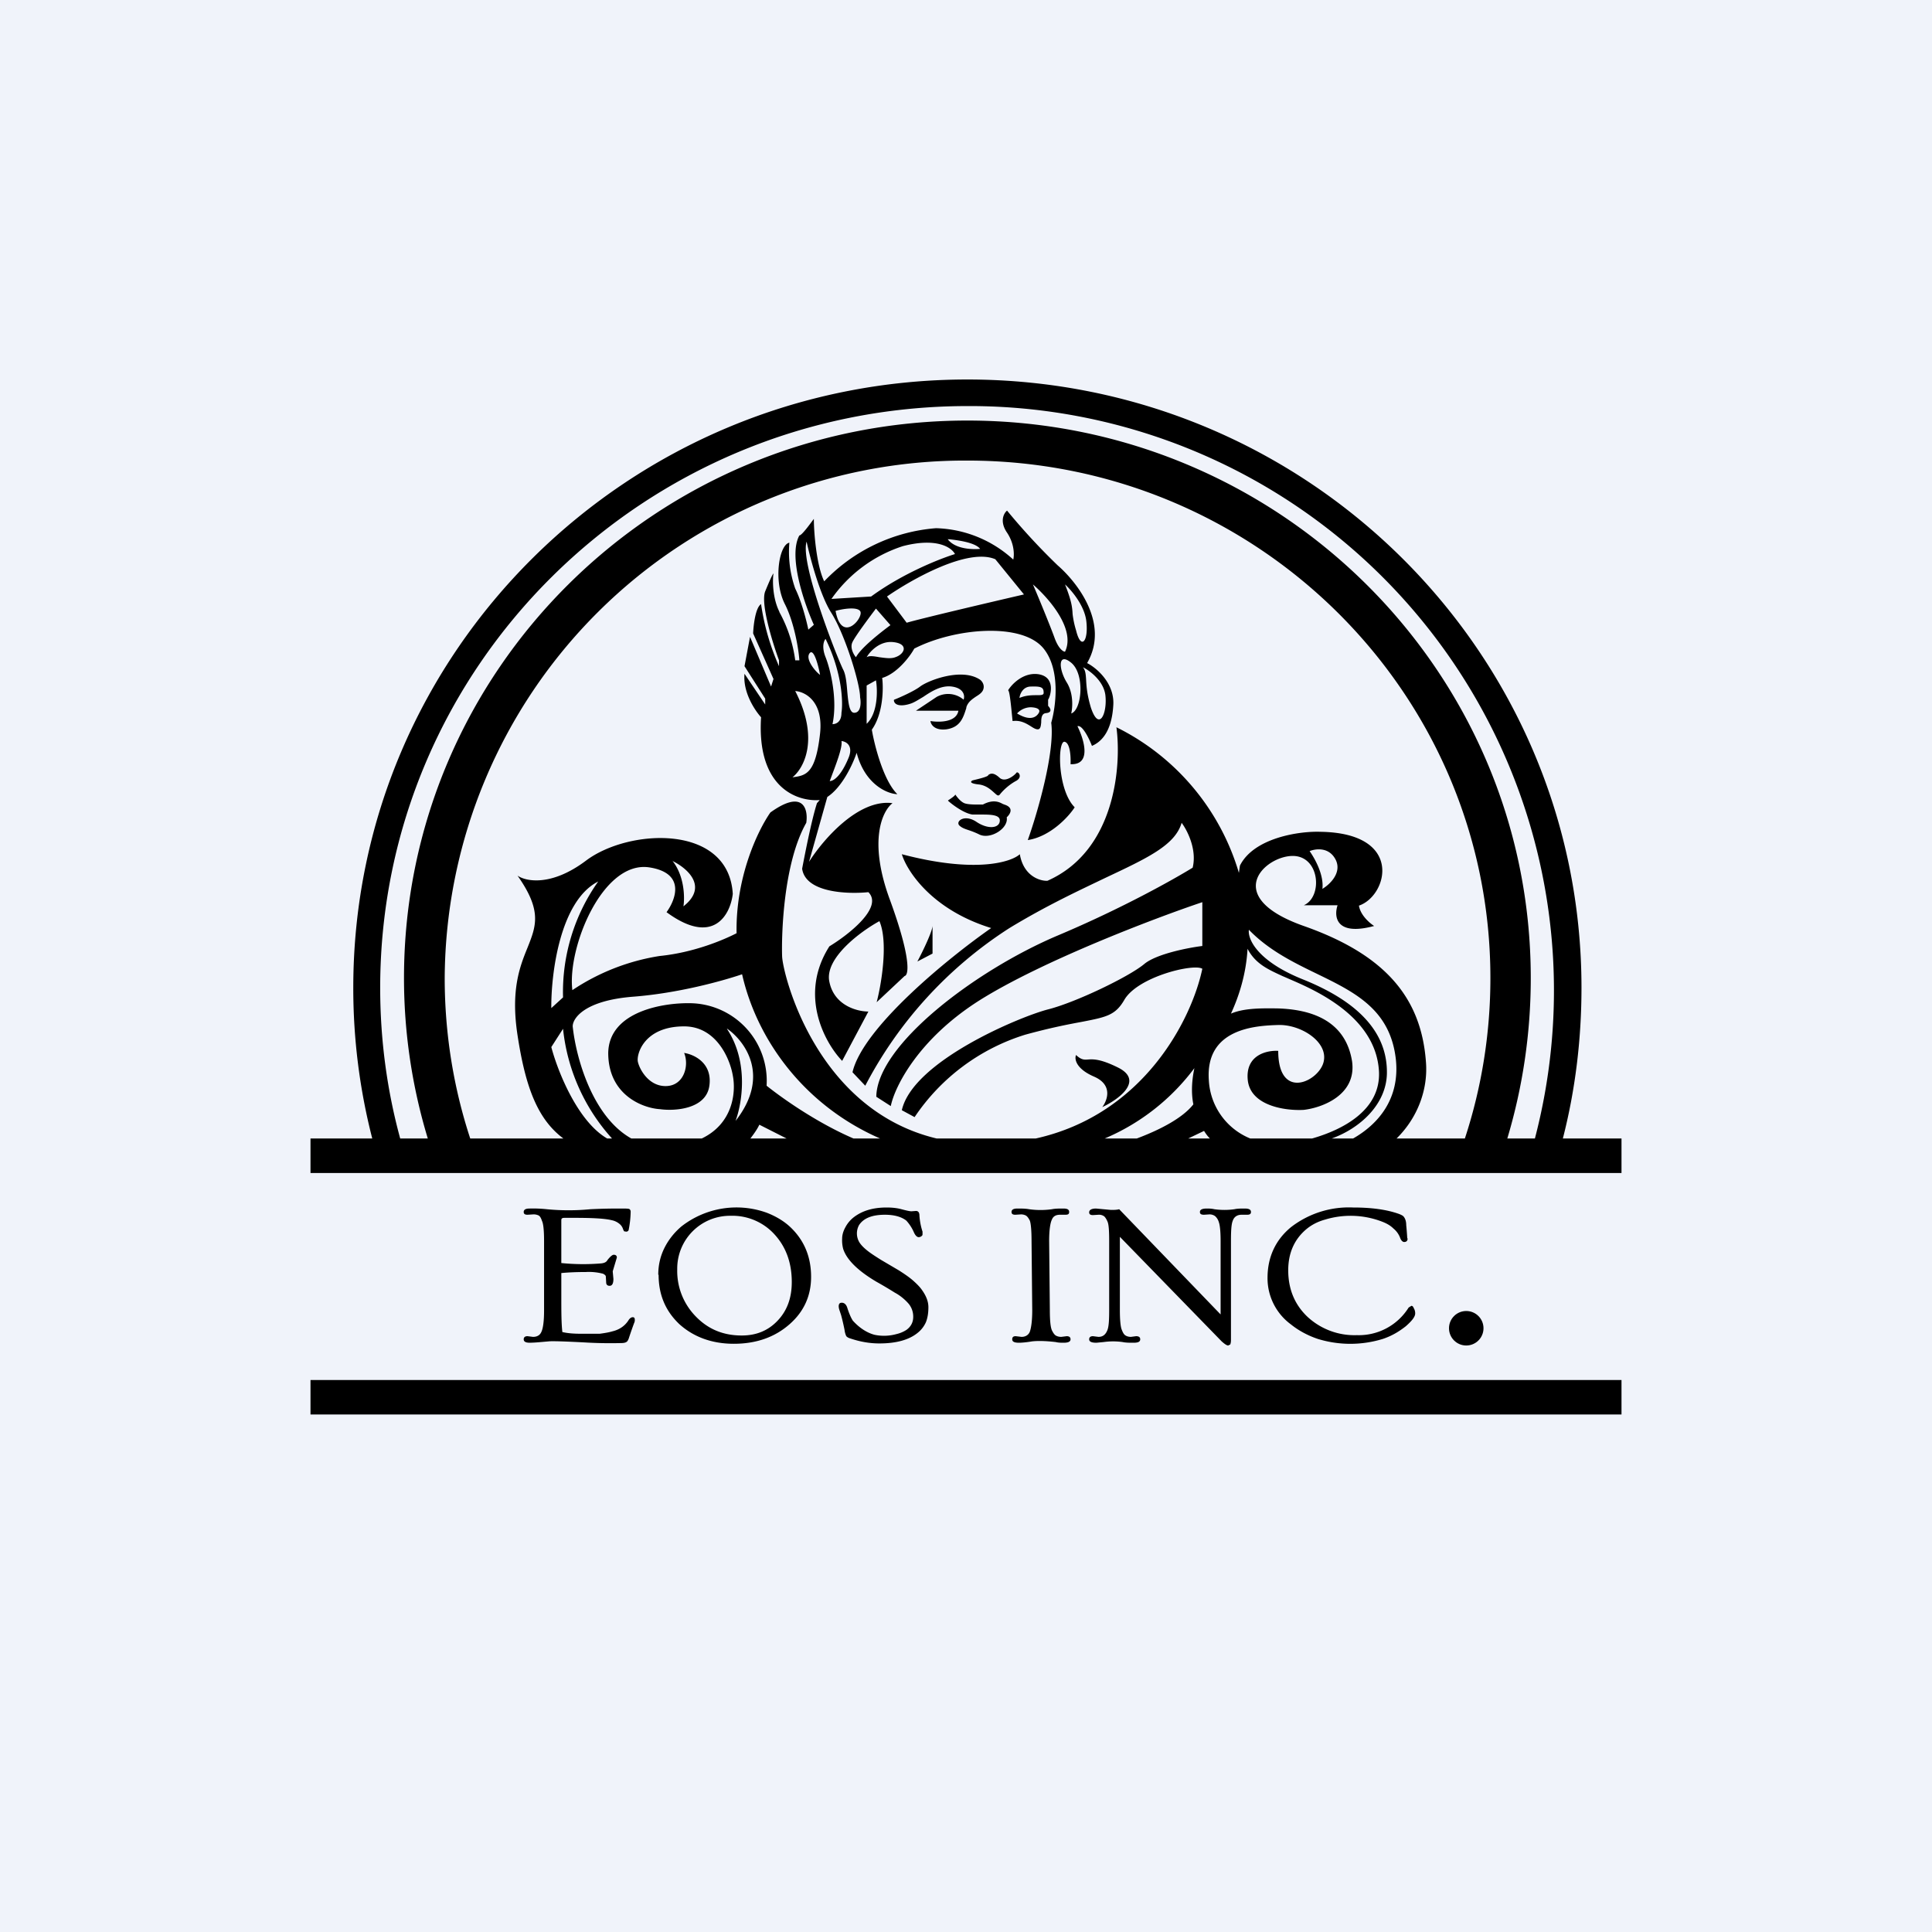 <!-- by TradingView --><svg width="56" height="56" viewBox="0 0 56 56" xmlns="http://www.w3.org/2000/svg"><path fill="#F0F3FA" d="M0 0h56v56H0z"/><path d="M9 40h38v1H9z"/><path fill-rule="evenodd" d="M45.3 33H47v1H9v-1h1.79a17.5 17.5 0 0 1-.55-4.37c0-9.74 7.97-17.63 17.8-17.63 9.84 0 17.8 7.9 17.8 17.63 0 1.5-.18 2.97-.54 4.37Zm-.81 0a16.94 16.94 0 0 0-16.44-21.23c-9.4 0-17.03 7.54-17.03 16.86 0 1.51.2 2.98.58 4.37h.8a16.02 16.02 0 0 1-.69-4.65c0-8.93 7.31-16.16 16.33-16.16s16.33 7.23 16.33 16.16c0 1.62-.24 3.18-.68 4.65h.8Zm-2.03 0c.48-1.46.74-3.03.74-4.65 0-8.3-6.8-15-15.16-15a15.08 15.08 0 0 0-15.15 15c0 1.62.26 3.19.74 4.65h2.7c-.75-.56-1.1-1.49-1.33-3-.2-1.31.07-1.99.29-2.53.25-.63.43-1.07-.29-2.09.24.17.98.32 1.98-.43 1.24-.94 4.14-1.08 4.26.96-.07.6-.56 1.53-1.92.53.27-.37.56-1.14-.51-1.3-1.35-.19-2.37 2.33-2.22 3.56a6.3 6.3 0 0 1 2.53-.99c1-.1 1.86-.47 2.23-.66-.03-1.62.61-2.97.98-3.5.96-.69 1.1-.09 1.04.3-.67 1.18-.72 3.27-.7 3.87.02.51.97 4.44 4.48 5.28h2.87c3.15-.7 4.53-3.48 4.83-4.92-.25-.16-1.87.23-2.26.9-.26.45-.52.5-1.24.64-.38.07-.9.17-1.63.37a6 6 0 0 0-3.21 2.39l-.37-.2c.32-1.42 3.42-2.71 4.23-2.92.8-.2 2.36-.95 2.8-1.32.35-.29 1.27-.47 1.68-.52v-1.27c-1.4.47-4.65 1.71-6.45 2.84-1.79 1.13-2.47 2.52-2.58 3.07l-.42-.27c.02-1.5 2.87-3.66 5.25-4.67 1.9-.8 3.4-1.65 3.92-1.97.13-.53-.16-1.09-.32-1.3-.19.65-.99 1.02-2.22 1.6-.77.37-1.7.8-2.77 1.45a12.04 12.04 0 0 0-4.18 4.57l-.37-.39c.3-1.3 2.8-3.33 4.02-4.18-1.72-.53-2.44-1.65-2.59-2.14 2.13.56 3.17.23 3.42 0 .11.64.59.78.8.77 1.97-.87 2.15-3.33 2-4.45a6.88 6.88 0 0 1 3.55 4.22l.03-.21c.4-.8 1.7-1 2.32-.98 2.45.03 1.96 1.86 1.13 2.14.04.27.3.5.44.59-1.11.3-1.17-.27-1.06-.6h-.98c.56-.24.47-1.45-.34-1.43-.81.02-2.04 1.19.34 2.03 2.39.84 3.4 2.1 3.54 3.92.07.8-.23 1.63-.85 2.24h1.98Zm-6.3-5.5c.23.44.6.6 1.01.79l.07.03.16.07c.74.32 2.48 1.08 2.57 2.66.06 1.13-1.06 1.7-1.94 1.95h-1.79a1.93 1.93 0 0 1-1.2-1.67c-.12-1.53 1.37-1.6 2.01-1.62.65-.02 1.44.48 1.32 1.05-.11.57-1.32 1.18-1.32-.3-.33-.02-.97.12-.88.87.1.74 1.12.87 1.62.84.53-.06 1.54-.43 1.4-1.41-.2-1.23-1.26-1.5-2.14-1.53-.57-.01-1.01 0-1.37.15.24-.52.44-1.16.48-1.87ZM25.5 33h-.76c-1-.43-1.98-1.1-2.52-1.53a2.25 2.25 0 0 0-2.15-2.39c-.8-.03-2.42.22-2.44 1.44 0 1.22 1 1.6 1.5 1.63.43.06 1.33 0 1.43-.67.1-.67-.45-.92-.73-.96.15.36 0 .94-.51.96-.51.02-.78-.48-.83-.7-.05-.21.17-1.03 1.34-1.03.94 0 1.33.95 1.41 1.42.1.5 0 1.4-.9 1.83H18.3c-1.11-.62-1.6-2.3-1.7-3.25 0-.24.35-.75 1.75-.86 1.3-.1 2.57-.45 3.16-.65.43 1.9 1.8 3.8 4 4.76Zm6.52 0a6.32 6.32 0 0 0 2.6-2.04c-.07.33-.1.7-.03 1.05-.32.41-1 .75-1.64.99h-.93Zm-10.27 0c.1-.13.2-.27.26-.4l.79.4h-1.05Zm13.32 0h-.63l.46-.22c.05.08.1.15.17.22Zm4.15 0c.72-.41 1.36-1.14 1.24-2.29-.16-1.44-1.17-1.94-2.28-2.48-.68-.33-1.4-.68-1.98-1.28-.04.25.22.9 1.57 1.44 1.69.68 2.45 1.6 2.43 2.73-.02.9-.79 1.59-1.6 1.88h.62Zm-23.24-2.65c.19.72.77 2.16 1.62 2.65h.14a5.6 5.6 0 0 1-1.42-3.18l-.34.53Zm3.5-5.4c.42.2 1.07.74.33 1.32.04-.26.03-.88-.32-1.32Zm-3.5 4.27c-.01-.99.25-3.11 1.36-3.67a5.54 5.54 0 0 0-1.02 3.36l-.34.31Zm5.1.6c.5.35 1.27 1.36.24 2.67.18-.48.4-1.69-.25-2.67Zm17.25-4.05c.05-.42-.23-.9-.37-1.1.17-.07.57-.13.76.26.18.38-.19.72-.4.84Zm-16.27-4.98c-.13 2.04 1.04 2.45 1.7 2.4l-.08.09c-.16.5-.35 1.48-.43 1.9.1.7 1.32.74 1.92.68.44.44-.57 1.23-1.13 1.57-.9 1.41-.13 2.8.37 3.32l.76-1.43c-.32 0-.99-.17-1.13-.86-.15-.68.9-1.46 1.45-1.76.26.6.06 1.82-.08 2.35l.81-.76c.12-.02.2-.5-.43-2.22-.63-1.71-.21-2.57.08-2.79-1-.13-2.03 1.08-2.42 1.7l.53-1.88c.43-.28.74-.95.85-1.28.24.92.89 1.19 1.18 1.2-.4-.39-.66-1.4-.74-1.87.33-.46.34-1.2.3-1.5.42-.12.8-.61.93-.85 1.17-.6 3.13-.77 3.75 0 .5.62.35 1.7.22 2.15.11.85-.4 2.62-.68 3.4.65-.1 1.18-.67 1.36-.95-.5-.5-.5-1.9-.3-1.9.17.02.19.44.18.65.62.03.39-.72.2-1.1.14-.05.34.36.42.57.26-.11.58-.4.62-1.2.03-.63-.5-1.07-.76-1.2.67-1.16-.32-2.37-.85-2.83a18.67 18.67 0 0 1-1.47-1.59c-.1.08-.22.32 0 .64.22.33.21.66.18.78a3.45 3.45 0 0 0-2.24-.91 5.02 5.02 0 0 0-3.24 1.54c-.22-.45-.3-1.4-.3-1.81-.12.16-.35.48-.42.48-.33.6.14 1.97.42 2.59l-.16.14c-.05-.25-.2-.83-.38-1.19a3.21 3.21 0 0 1-.17-1.33c-.3.06-.47 1.11-.13 1.78.27.53.4 1.31.42 1.63h-.12a4 4 0 0 0-.46-1.4v-.01c-.2-.4-.2-.91-.17-1.11-.03.03-.1.18-.24.52-.14.35.21 1.48.4 2v.17a6.8 6.8 0 0 1-.52-1.8c-.16.1-.22.6-.23.85l.59 1.32-.07.22-.61-1.44-.16.85.6.94v.17l-.6-.89c-.05.54.3 1.06.48 1.26Zm5.45-5.16h-.04c.22.29.72.3.94.28-.15-.2-.73-.26-.9-.28Zm-2.58 4.58c.03.15.03.45-.17.45-.14 0-.17-.28-.2-.6-.02-.24-.04-.5-.12-.65-.18-.36-1.26-3.1-1.06-3.71.1.47.39 1.56.72 2.07.4.64.83 2.05.83 2.44Zm-1-1.69c-.05.05-.12.23 0 .53.15.38.35 1.24.2 1.94.09 0 .26-.05.26-.33.05-.3.02-1.16-.46-2.14Zm-.16 1.04c-.1-.06-.45-.45-.3-.63.12-.14.25.36.3.63Zm-.72.47c.29.02.82.3.72 1.23-.13 1.16-.4 1.22-.8 1.27.32-.25.8-1.1.08-2.5Zm1.06 2.45c.1-.27.32-.82.28-1 .13.01.36.13.2.5-.2.48-.41.66-.54.66l.06-.16Zm1.01-1.5c.33-.31.32-.98.27-1.26l-.27.15V21Zm.75-2.37c-.38-.03-.66.28-.75.44.07-.05.21-.03.37 0 .16.02.33.05.46 0 .28-.09.4-.4-.08-.44Zm-1.06.44c-.07-.08-.18-.28-.1-.44.08-.17.49-.72.68-.97l.42.48c-.27.2-.85.65-1 .93Zm-.6-1.34c.2-.06.62-.13.72 0 .13.17-.53.98-.71 0Zm-.11-.35a4.04 4.04 0 0 1 2.07-1.53c1-.26 1.42.05 1.51.23-.42.13-1.5.55-2.43 1.23l-1.15.07Zm4.75-1.15c-.79-.34-2.42.58-3.14 1.08l.57.76c.45-.13 2.45-.6 3.4-.82l-.83-1.02Zm2.02 2.68c.32-.66-.49-1.57-.93-1.95.16.37.5 1.2.62 1.53.12.34.26.42.31.42Zm0-1.95c.19.17.58.63.62 1.09.06.57-.16.82-.3.24a2.7 2.7 0 0 1-.1-.47c-.01-.2-.03-.38-.22-.86Zm.05 2.84c.2.32.17.73.13.9.31-.1.4-1.14 0-1.47-.39-.32-.37.18-.13.57Zm.47-.44c.2.1.6.4.65.81.06.52-.18 1.08-.42.36-.12-.4-.13-.65-.14-.83-.01-.15-.02-.25-.09-.34Zm-4.8 8.53c.15-.28.44-.88.44-1.04v.81l-.44.23Zm5.13 3.34c-.54-.23-.58-.52-.53-.63.15.14.23.14.35.13.15-.01.36-.02.88.24.74.38 0 .92-.47 1.14.15-.2.31-.64-.23-.88Zm-1.64-11.67c-.43-.05-.76.3-.86.47.05 0 .1.6.13.89.22-.03.38.06.51.14.08.05.15.1.22.1.08 0 .09-.1.1-.2 0-.12.01-.26.14-.27.2-.02.12-.15.06-.21v-.18c.07-.1.24-.67-.3-.74Zm-4.16.74c.18-.07.58-.25.75-.38.22-.17 1.18-.55 1.72-.21.07.04.17.17.1.32-.04.08-.12.13-.2.18-.1.07-.23.15-.28.31v.02c-.09.28-.17.56-.58.62-.34.04-.45-.14-.46-.24.25.04.75.04.81-.3h-1.23l.6-.4a.69.69 0 0 1 .78.08c.04-.1.02-.33-.34-.38-.3-.04-.58.13-.83.3-.12.07-.24.15-.35.19-.32.11-.5.04-.5-.1Zm2.72 2.2c-.06.05-.33.11-.45.14-.06.03-.1.09.2.12.2.03.33.15.42.23.08.07.12.12.17.06.11-.14.29-.3.48-.4.2-.12.04-.29 0-.23-.04.06-.31.29-.48.15-.16-.15-.26-.15-.34-.08Zm-1.16.72c.06-.04.2-.13.21-.17.04.06.14.19.24.24.1.06.42.05.52.05h.04c.3-.16.48-.07.57-.02l.05.02c.29.09.17.28.07.37.06.32-.47.65-.79.5-.12-.06-.23-.1-.32-.13-.12-.04-.2-.07-.27-.14-.1-.13.17-.32.5-.1.34.23.68.19.68-.04 0-.17-.29-.17-.56-.17h-.23c-.24-.03-.58-.28-.71-.4Zm2.4-3.3c-.23 0-.32.22-.33.33.19-.08.37-.08.5-.08s.21 0 .2-.08c0-.15-.08-.18-.37-.17Zm0 .6a.55.55 0 0 0-.4.18c.4.24.56.09.62 0 .07-.1 0-.17-.22-.18Z"/><path d="M15.36 38.92c-.12 0-.18-.03-.18-.1 0-.06.04-.09.11-.09l.16.02c.12 0 .2-.05.24-.14.05-.1.08-.31.08-.62v-2.02c0-.3-.02-.5-.06-.58-.03-.09-.06-.14-.1-.16a.33.33 0 0 0-.16-.03l-.16.01c-.07 0-.11-.02-.11-.08 0-.07.06-.1.17-.1a3.74 3.74 0 0 1 .5.02 6.54 6.54 0 0 0 1.26 0c.42-.02.7-.02.87-.02.16 0 .25 0 .27.02.02.02.03.04.03.07a2.91 2.91 0 0 1-.06.54c-.02.03-.04.04-.07.04l-.06-.01a.45.45 0 0 1-.04-.09.32.32 0 0 0-.1-.13.51.51 0 0 0-.21-.1c-.2-.05-.55-.07-1.07-.07h-.28c-.06 0-.09 0-.1.02-.02 0-.02.04-.02.09v1.2a6.28 6.28 0 0 0 1.16.01c.09-.01.15-.04.18-.1.08-.1.14-.15.18-.15.06 0 .09.03.09.08l-.12.4.02.22c0 .14-.04.2-.11.2-.06 0-.1-.03-.1-.1l-.01-.17c0-.03-.04-.06-.08-.08a1.61 1.61 0 0 0-.5-.05c-.26 0-.5.01-.71.03v.68c0 .42 0 .76.03 1.03.17.04.36.05.56.05h.52c.15-.02.27-.04.37-.07.21-.05.36-.16.46-.31.04-.07.09-.1.13-.1.04 0 .06.02.06.08 0 .02 0 .05-.02.09a12.64 12.64 0 0 0-.15.43.3.3 0 0 1-.05.1c-.04.04-.1.05-.2.05a12.53 12.53 0 0 1-1.05-.02c-.58-.03-.92-.04-1.02-.03l-.23.02a4.5 4.5 0 0 1-.32.02ZM19.08 36.95c0-.28.06-.54.18-.78s.29-.45.49-.62a2.59 2.59 0 0 1 2.47-.4c.26.1.5.24.69.42.4.38.6.86.6 1.44 0 .54-.2 1-.62 1.37-.43.38-.97.57-1.62.57-.64 0-1.17-.2-1.58-.57-.4-.38-.6-.85-.6-1.43Zm.55-.16a1.88 1.88 0 0 0 .52 1.35c.36.38.8.57 1.35.57.42 0 .76-.14 1.03-.42.28-.29.42-.66.42-1.13 0-.56-.17-1.02-.5-1.38a1.65 1.65 0 0 0-1.27-.54 1.53 1.53 0 0 0-1.55 1.55ZM26.42 35.11l.13-.01c.06 0 .1.04.1.13a1.87 1.87 0 0 0 .09.47v.07c0 .02 0 .04-.03.06a.13.13 0 0 1-.08.03c-.05 0-.1-.05-.14-.14a1.22 1.22 0 0 0-.22-.34c-.14-.11-.35-.17-.62-.17-.37 0-.62.1-.75.3a.5.5 0 0 0 .01.5c.05.08.13.16.23.24.1.08.24.17.4.27l.51.3c.19.12.33.22.43.31.1.09.19.18.25.27.12.17.18.33.18.49 0 .16-.02.3-.07.43a.82.82 0 0 1-.25.32c-.25.2-.62.3-1.1.3-.26 0-.53-.04-.83-.14-.07-.02-.1-.04-.13-.07a.59.59 0 0 1-.05-.18 6.7 6.7 0 0 0-.1-.43l-.05-.15a.4.4 0 0 1-.02-.1c0-.08.03-.11.09-.11.07 0 .13.05.16.15.06.19.12.31.16.37.18.2.4.35.63.41a1.34 1.34 0 0 0 .63-.02.92.92 0 0 0 .29-.12c.14-.1.2-.23.2-.38a.58.58 0 0 0-.15-.4c-.1-.11-.23-.22-.38-.3a12.38 12.38 0 0 0-.54-.32c-.54-.32-.86-.64-.96-.95a.98.98 0 0 1-.03-.3c0-.1.03-.21.09-.32a.9.9 0 0 1 .25-.3c.25-.19.56-.28.95-.28.18 0 .32.02.43.05.15.04.24.06.29.06ZM29.54 38.92c-.14 0-.2-.03-.2-.1 0-.06.03-.09.1-.09l.17.02c.11 0 .2-.05.24-.15.04-.11.07-.32.07-.62l-.02-2c0-.32-.02-.52-.05-.6-.04-.08-.08-.13-.12-.15a.3.3 0 0 0-.14-.03l-.16.01c-.07 0-.11-.02-.11-.08 0-.07.06-.1.17-.1.12 0 .23 0 .34.02a2.37 2.37 0 0 0 .66 0c.1-.02.21-.02.33-.02.12 0 .17.03.17.1 0 .06-.03.08-.11.08h-.15c-.12 0-.2.04-.24.14-.05.1-.08.32-.08.62l.02 2c0 .31.02.5.06.59.04.08.08.14.13.16.04.02.09.03.14.03l.16-.02c.07 0 .11.03.11.09 0 .07-.07.1-.2.1-.07 0-.15 0-.23-.02-.26-.03-.49-.04-.68-.02-.18.03-.31.04-.38.04ZM31.78 38.92c-.14 0-.21-.03-.21-.1 0-.06.04-.09.11-.09l.16.02c.13 0 .21-.07.26-.2.04-.1.05-.3.05-.57v-2c0-.28-.01-.46-.04-.55-.03-.08-.07-.14-.1-.17a.25.25 0 0 0-.17-.05l-.16.01c-.07 0-.11-.02-.11-.08 0-.07.07-.11.2-.11l.43.04c.09 0 .17 0 .24-.02l2.94 3.05v-2.13c0-.27-.02-.46-.05-.54a.37.37 0 0 0-.11-.18.27.27 0 0 0-.17-.05l-.15.01c-.08 0-.12-.02-.12-.08 0-.07.07-.1.2-.1.06 0 .13 0 .22.02a2.08 2.08 0 0 0 .58 0c.09-.02.19-.02.3-.02.12 0 .18.03.18.1 0 .06-.04.08-.11.08h-.16c-.13 0-.22.06-.26.18-.04.1-.05.3-.05.58v2.87c0 .07-.01.1-.02.13l-.06.03c-.04 0-.1-.04-.19-.12l-2.95-3.03v2.13c0 .28.02.47.05.55.03.08.06.14.1.17.04.03.1.05.17.05l.15-.02c.08 0 .12.03.12.09 0 .07-.06.1-.19.1-.12 0-.23 0-.32-.02a1.97 1.97 0 0 0-.55 0l-.21.02ZM40.8 35.9c0 .07-.04.1-.1.1-.04 0-.09-.04-.12-.13a.63.63 0 0 0-.19-.26c-.09-.09-.2-.15-.33-.2a2.54 2.54 0 0 0-1.65-.06c-.22.06-.41.16-.57.3-.33.29-.5.68-.5 1.17 0 .55.19 1 .56 1.35a2 2 0 0 0 1.43.53 1.7 1.7 0 0 0 1.5-.8l.08-.05c.03 0 .05.02.07.07.03.05.04.1.04.15 0 .1-.1.22-.27.37-.19.15-.4.28-.67.37a3.2 3.2 0 0 1-1.88 0c-.3-.1-.57-.25-.78-.42a1.66 1.66 0 0 1-.68-1.35c0-.6.23-1.1.68-1.47a2.74 2.74 0 0 1 1.8-.57c.54 0 .98.06 1.34.19.07.03.11.05.13.08.04.05.07.13.07.24a9.7 9.7 0 0 1 .03.38Z"/><circle cx="42.5" cy="38.5" r=".5"/></svg>